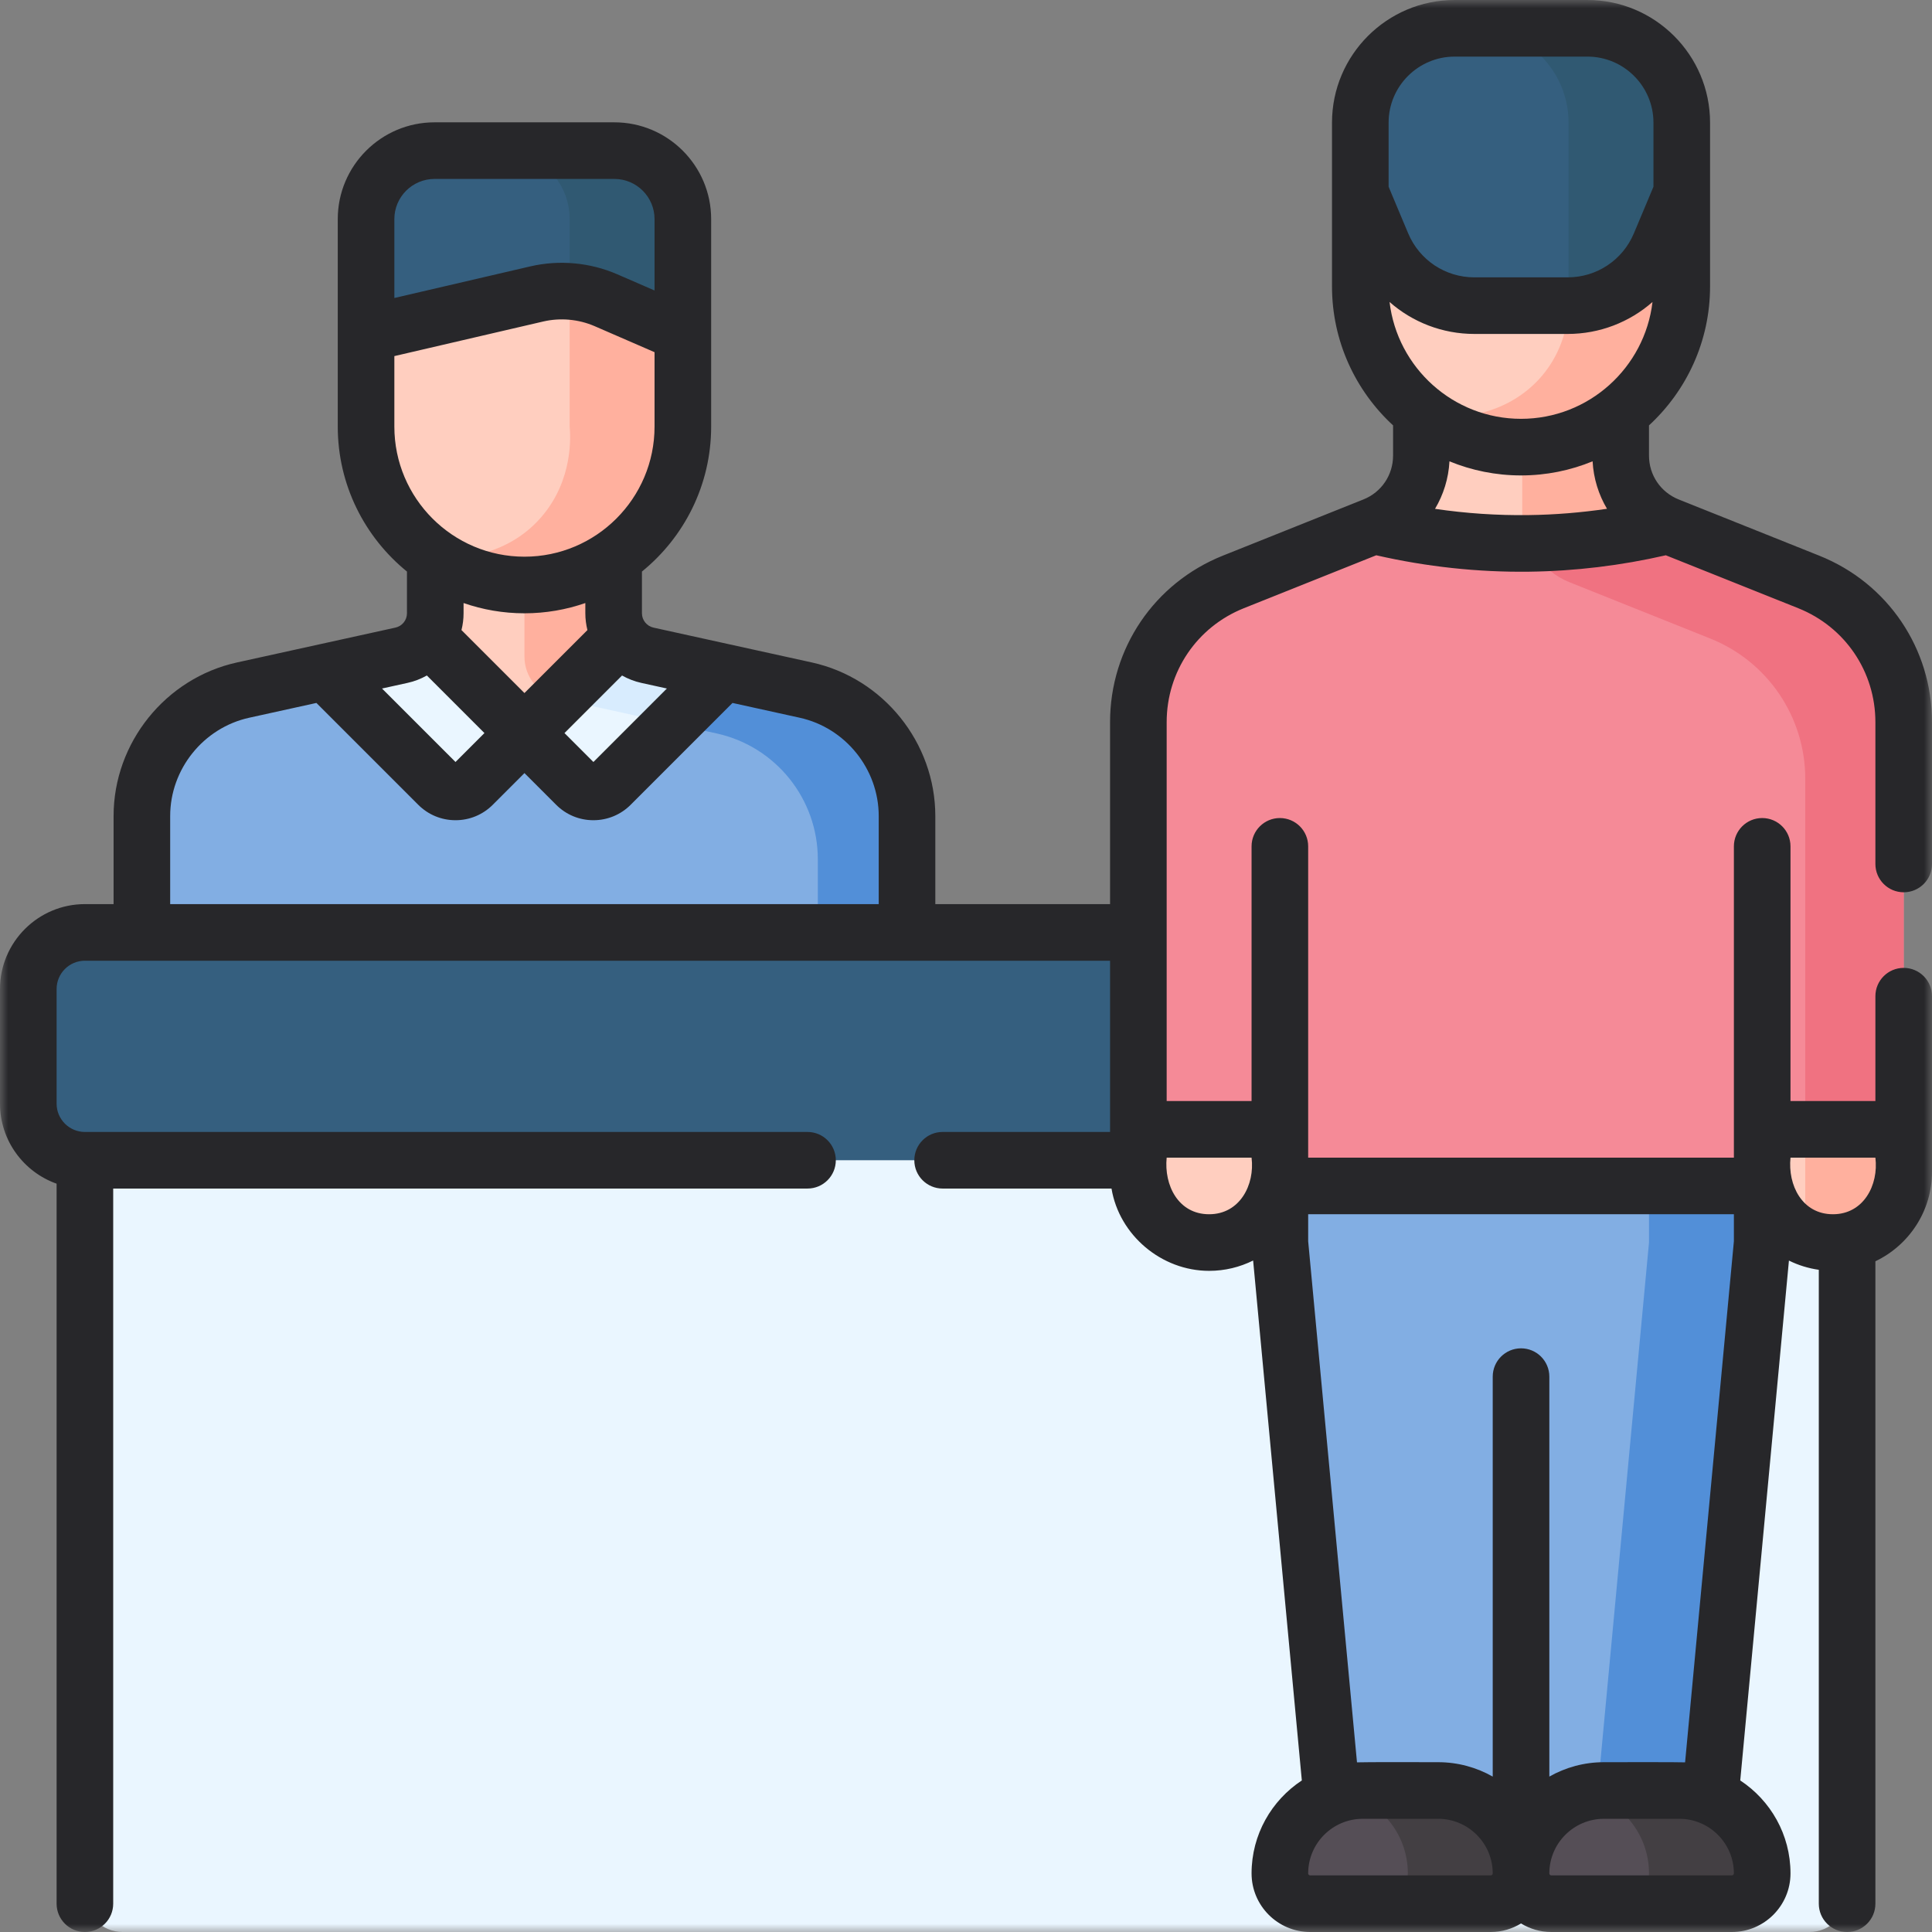 <svg width="120" height="120" viewBox="0 0 120 120" fill="none" xmlns="http://www.w3.org/2000/svg">
<rect x="0" y="0" width="120" height="120" fill="#808080" stroke="none"/>
<g clip-path="url(#clip0_410_3470)">
<mask id="mask0_410_3470" style="mask-type:luminance" maskUnits="userSpaceOnUse" x="0" y="0" width="120" height="120">
<path d="M0 1.52588e-05H120V120H0V1.52588e-05Z" fill="white"/>
</mask>
<g mask="url(#mask0_410_3470)">
<path d="M42.413 21.581H22.737V13.608C22.737 11.26 24.64 9.356 26.988 9.356H38.161C40.51 9.356 42.413 11.26 42.413 13.608V21.581Z" fill="#355F7F"/>
<path d="M38.161 9.356H31.13C33.478 9.356 35.382 11.26 35.382 13.608V21.581H42.413V13.608C42.413 11.26 40.51 9.356 38.161 9.356Z" fill="#305972"/>
<path d="M52.821 64.412V50.684C52.821 46.923 50.204 43.669 46.531 42.862L36.696 40.7C35.472 40.431 34.599 39.346 34.599 38.093V29.96H27.035V38.093C27.035 39.346 26.163 40.431 24.938 40.7L15.103 42.862C11.43 43.669 8.813 46.923 8.813 50.684V64.412H52.821Z" fill="#82AEE3"/>
<path d="M50.046 42.862L40.212 40.7C38.987 40.431 38.115 39.346 38.115 38.093V29.96H32.575V40.785C32.575 42.038 33.447 43.123 34.672 43.392L44.507 45.554C48.18 46.361 50.797 49.615 50.797 53.377V64.412H56.337V50.684C56.337 46.923 53.72 43.669 50.046 42.862Z" fill="#528FD8"/>
<path d="M32.575 45.532L38.551 39.555C38.274 39.132 34.599 38.628 34.599 38.093V29.96H27.035V38.093C27.035 38.628 26.876 39.132 26.599 39.555L32.575 45.532Z" fill="#FFCEBF"/>
<path d="M38.281 39.016C38.172 38.722 38.115 38.409 38.115 38.095C38.115 38.094 38.115 38.094 38.115 38.093V29.961H32.575V40.785C32.575 42.039 33.447 43.124 34.672 43.393L34.707 43.4L38.551 39.556C38.441 39.387 38.35 39.205 38.281 39.016Z" fill="#FFB09E"/>
<path d="M22.737 20.722V26.497C22.737 31.93 27.142 36.335 32.575 36.335C38.008 36.335 42.413 31.93 42.413 26.497V20.722L37.635 18.647C36.283 18.06 34.779 17.923 33.343 18.257L22.737 20.722Z" fill="#FFCEBF"/>
<path d="M35.382 18.097V26.497C35.429 27 35.643 29.793 33.607 32.134C31.093 35.023 27.372 34.666 27.035 34.628C27.776 35.127 29.027 35.832 30.714 36.158C30.714 36.158 31.65 36.335 32.575 36.335C38.009 36.335 42.413 31.93 42.413 26.497V20.722L37.635 18.647C37.322 18.511 36.938 18.372 36.488 18.265C36.076 18.167 35.701 18.119 35.382 18.097Z" fill="#FFB09E"/>
<path d="M5.273 117.656V68.935H114.727V117.656C114.727 118.951 113.677 120 112.383 120H7.617C6.323 120 5.273 118.951 5.273 117.656Z" fill="#EAF6FF"/>
<path d="M109.711 72.065H5.273C3.332 72.065 1.758 70.491 1.758 68.55V61.43C1.758 59.488 3.332 57.915 5.273 57.915H109.711C111.653 57.915 113.227 59.488 113.227 61.43V68.55C113.227 70.491 111.653 72.065 109.711 72.065Z" fill="#355F7F"/>
<path d="M70.706 72.782V44.852C70.706 41.019 73.04 37.571 76.599 36.148L85.338 32.652C87.117 31.941 88.284 30.217 88.284 28.3V24.442H100.664V28.3C100.664 30.217 101.831 31.941 103.611 32.652L112.349 36.148C115.908 37.571 118.242 41.019 118.242 44.852V72.782C118.242 75.209 116.275 77.177 113.848 77.177C111.421 77.177 109.453 75.209 109.453 72.782V70.145H79.495V72.782C79.495 75.209 77.527 77.177 75.1 77.177C72.674 77.177 70.706 75.209 70.706 72.782Z" fill="#F58A97"/>
<path d="M118.242 70.145V44.852C118.242 41.019 115.908 37.571 112.349 36.148L103.611 32.652C101.831 31.941 100.664 30.217 100.664 28.3V24.442H94.549V31.816C94.549 33.733 95.716 35.456 97.496 36.168L106.234 39.663C109.794 41.087 112.128 44.534 112.128 48.368V70.145H118.242Z" fill="#F07281"/>
<path d="M88.284 24.442V28.3C88.284 30.217 87.117 31.94 85.338 32.652C87.789 33.251 91.076 33.8 94.964 33.751C98.405 33.707 101.342 33.207 103.611 32.652C101.831 31.94 97.148 30.217 97.148 28.3L100.664 24.442H88.284Z" fill="#FFCEBF"/>
<path d="M94.97 33.751C98.408 33.707 101.343 33.207 103.611 32.653C103.416 32.575 103.23 32.483 103.051 32.382C101.587 31.556 100.663 29.982 100.664 28.3V24.443H94.549V31.816C94.549 32.498 94.7 33.155 94.97 33.751Z" fill="#FFB09E"/>
<path d="M75.1 77.177C77.527 77.177 79.495 75.209 79.495 72.782V70.145H70.706V72.782C70.706 75.209 72.674 77.177 75.1 77.177Z" fill="#FFCEBF"/>
<path d="M113.848 73.662C116.275 73.662 117.609 75.105 117.609 72.678L118.242 70.146H109.453V72.783C109.453 74.587 110.54 76.136 112.094 76.814C112.631 77.047 113.224 73.662 113.848 73.662Z" fill="#FFCEBF"/>
<path d="M112.128 76.298C112.128 76.472 112.115 76.643 112.095 76.811L112.096 76.812C112.643 77.049 113.247 77.177 113.848 77.177C115.516 77.177 116.968 76.247 117.712 74.877C118.05 74.254 118.242 73.541 118.242 72.782V70.145H112.128V76.298Z" fill="#FFB09E"/>
<path d="M105.937 114.727H83.011L79.495 77.177V70.146H109.453V77.177L105.937 114.727Z" fill="#82AEE3"/>
<path d="M102.422 70.146V77.177L98.906 114.727H105.937L109.453 77.177V70.146H102.422Z" fill="#528FD8"/>
<path d="M79.495 73.661H109.453V52.567H79.495V73.661Z" fill="#F58A97"/>
<path d="M107.571 118.242H96.356C95.317 118.242 94.474 117.4 94.474 116.36C94.474 113.516 96.779 111.211 99.623 111.211H104.304C107.148 111.211 109.453 113.516 109.453 116.36C109.453 117.4 108.611 118.242 107.571 118.242Z" fill="#554E56"/>
<path d="M104.304 111.211H99.624C99.219 111.211 98.826 111.259 98.448 111.347C100.725 111.879 102.422 113.921 102.422 116.36C102.422 117.4 101.579 118.242 100.54 118.242H107.571C108.611 118.242 109.453 117.4 109.453 116.36C109.453 113.516 107.148 111.211 104.304 111.211Z" fill="#433F43"/>
<path d="M92.592 118.242H81.377C80.338 118.242 79.495 117.4 79.495 116.36C79.495 113.516 81.8 111.211 84.644 111.211H89.325C92.169 111.211 94.474 113.516 94.474 116.36C94.474 117.4 93.632 118.242 92.592 118.242Z" fill="#554E56"/>
<path d="M89.325 111.211H84.644C84.24 111.211 83.847 111.259 83.469 111.347C85.746 111.879 87.443 113.921 87.443 116.36C87.443 117.4 86.6 118.242 85.561 118.242H92.592C93.631 118.242 94.474 117.4 94.474 116.36C94.474 113.516 92.169 111.211 89.325 111.211Z" fill="#433F43"/>
<path d="M94.474 27.773C88.961 27.773 84.491 23.303 84.491 17.79V7.617C84.491 4.381 87.115 1.758 90.351 1.758H98.597C101.833 1.758 104.457 4.381 104.457 7.617V17.79C104.457 23.303 99.987 27.773 94.474 27.773Z" fill="#FFCEBF"/>
<path d="M98.597 1.758H91.566C94.802 1.758 97.426 4.381 97.426 7.617V17.79C97.476 18.262 97.744 21.195 95.609 23.532C93.809 25.502 90.987 26.297 88.284 25.622C89.108 26.261 90.502 27.154 92.416 27.559C93.18 27.72 93.877 27.773 94.474 27.773C99.987 27.773 104.457 23.303 104.457 17.79V7.617C104.457 4.381 101.833 1.758 98.597 1.758Z" fill="#FFB09E"/>
<path d="M98.597 1.758H90.35C87.115 1.758 84.491 4.381 84.491 7.617V11.953L85.843 15.174C86.812 17.483 89.072 18.984 91.575 18.984H97.373C99.876 18.984 102.136 17.483 103.105 15.174L104.457 11.953V7.617C104.457 4.381 101.833 1.758 98.597 1.758Z" fill="#355F7F"/>
<path d="M98.597 1.758H91.566C94.802 1.758 97.426 4.381 97.426 7.617V17.789C97.442 17.948 97.484 18.384 97.45 18.981C99.923 18.951 102.146 17.458 103.105 15.174L104.457 11.953V7.617C104.457 4.381 101.833 1.758 98.597 1.758Z" fill="#305972"/>
<path d="M37.928 48.744L44.934 41.738L40.212 44.216C39.51 44.062 38.925 40.123 38.552 39.555L32.575 45.532L35.787 48.744C36.378 49.335 37.337 49.335 37.928 48.744Z" fill="#EAF6FF"/>
<path d="M39.045 40.116C38.855 39.953 38.69 39.764 38.553 39.555L38.552 39.555L34.707 43.4L41.729 44.943L44.934 41.738L40.212 40.7C40.129 40.682 40.048 40.659 39.969 40.634C39.689 40.545 39.399 40.42 39.045 40.116Z" fill="#D8ECFE"/>
<path d="M20.216 41.738L27.222 48.744C27.813 49.335 28.772 49.335 29.363 48.744L32.575 45.532L26.598 39.555C26.225 40.123 25.64 40.546 24.938 40.7L20.216 41.738Z" fill="#EAF6FF"/>
<path d="M94.474 26.014C90.266 26.014 86.788 22.837 86.308 18.756C87.733 20.011 89.59 20.742 91.575 20.742H97.373C99.358 20.742 101.215 20.011 102.64 18.756C102.16 22.837 98.682 26.014 94.474 26.014ZM94.942 31.993C93.001 32.019 91.056 31.888 89.132 31.605C89.656 30.725 89.972 29.719 90.029 28.654C91.401 29.217 92.901 29.53 94.474 29.53C96.047 29.53 97.547 29.217 98.919 28.653C98.977 29.718 99.292 30.724 99.814 31.602C98.2 31.839 96.571 31.973 94.942 31.993ZM86.249 7.617C86.249 5.355 88.089 3.516 90.351 3.516H98.597C100.859 3.516 102.699 5.355 102.699 7.617V11.599L101.484 14.493C100.787 16.154 99.173 17.227 97.373 17.227H91.575C89.775 17.227 88.161 16.154 87.464 14.493L86.249 11.599V7.617ZM77.737 71.904C77.947 73.597 77.006 75.419 75.101 75.419C73.181 75.419 72.292 73.608 72.464 71.904H77.737ZM84.644 112.969H89.325C91.195 112.969 92.716 114.49 92.716 116.36C92.716 116.429 92.661 116.484 92.592 116.484H81.377C81.308 116.484 81.253 116.429 81.253 116.36C81.253 114.49 82.774 112.969 84.644 112.969ZM81.253 75.419H107.695V77.095L104.664 109.463C104.349 109.442 99.964 109.453 99.623 109.453C98.391 109.453 97.234 109.779 96.232 110.347V85.505C96.232 84.534 95.445 83.747 94.474 83.747C93.503 83.747 92.716 84.534 92.716 85.505V110.347C91.713 109.779 90.557 109.453 89.325 109.453C88.738 109.453 84.743 109.44 84.285 109.463L81.253 77.095V75.419ZM107.571 116.484H96.356C96.287 116.484 96.232 116.429 96.232 116.36C96.232 114.49 97.753 112.969 99.623 112.969H104.304C106.174 112.969 107.695 114.49 107.695 116.36C107.695 116.429 107.64 116.484 107.571 116.484ZM111.211 71.904H116.484C116.693 73.597 115.754 75.419 113.848 75.419C111.931 75.419 111.036 73.608 111.211 71.904ZM54.579 56.156H10.57V50.684C10.57 47.771 12.635 45.204 15.481 44.579L19.653 43.661L25.979 49.987C26.597 50.605 27.419 50.945 28.293 50.945C29.166 50.945 29.988 50.605 30.606 49.987L32.575 48.018L34.544 49.987C35.162 50.605 35.983 50.945 36.857 50.945C37.731 50.945 38.553 50.605 39.171 49.987L45.497 43.661L49.669 44.579C52.514 45.204 54.579 47.771 54.579 50.684V56.156ZM25.312 42.416C25.741 42.323 26.143 42.164 26.513 41.956L30.089 45.532L28.292 47.329L23.728 42.765L25.312 42.416ZM24.494 26.497V22.118L33.741 19.969C34.801 19.723 35.936 19.826 36.935 20.259L40.655 21.875V26.497C40.655 30.952 37.031 34.577 32.575 34.577C28.119 34.577 24.494 30.952 24.494 26.497ZM24.494 13.608C24.494 12.233 25.613 11.114 26.989 11.114H38.161C39.537 11.114 40.655 12.233 40.655 13.608V18.042L38.335 17.035C36.65 16.303 34.735 16.128 32.946 16.544L24.494 18.509V13.608ZM36.486 39.136L32.575 43.046L28.663 39.135C28.747 38.799 28.793 38.45 28.793 38.093V37.456C29.979 37.867 31.251 38.093 32.575 38.093C33.899 38.093 35.17 37.867 36.356 37.456V38.093C36.356 38.45 36.403 38.799 36.486 39.136ZM41.421 42.765L36.858 47.329L35.061 45.532L38.636 41.957C39.006 42.164 39.406 42.322 39.834 42.416L41.421 42.765ZM118.242 55.421C119.213 55.421 120 54.634 120 53.663V44.852C120 40.276 117.254 36.218 113.003 34.516L104.264 31.021C103.145 30.573 102.422 29.505 102.422 28.301V26.421C104.752 24.274 106.215 21.2 106.215 17.789V7.617C106.215 3.417 102.798 1.52588e-05 98.597 1.52588e-05H90.351C86.15 1.52588e-05 82.733 3.417 82.733 7.617V17.789C82.733 21.2 84.197 24.274 86.526 26.421V28.301C86.526 29.505 85.804 30.573 84.686 31.021L75.945 34.516C71.695 36.218 68.948 40.275 68.948 44.852V56.156H58.094V50.684C58.094 46.133 54.868 42.121 50.424 41.146L40.587 38.982C40.173 38.891 39.872 38.517 39.872 38.093V35.5C42.492 33.372 44.171 30.128 44.171 26.497V13.608C44.171 10.294 41.475 7.598 38.161 7.598H26.989C23.675 7.598 20.979 10.294 20.979 13.608V26.497C20.979 30.127 22.657 33.372 25.277 35.5V38.093C25.277 38.519 24.981 38.89 24.56 38.982L14.726 41.145C10.281 42.121 7.055 46.133 7.055 50.684V56.156H5.273C2.366 56.156 -6.10352e-05 58.522 -6.10352e-05 61.43V68.55C-6.10352e-05 70.841 1.47 72.795 3.516 73.521V118.242C3.516 119.213 4.303 120 5.273 120C6.244 120 7.031 119.213 7.031 118.242V73.823H50.156C51.127 73.823 51.914 73.036 51.914 72.066C51.914 71.095 51.127 70.308 50.156 70.308H5.273C4.304 70.308 3.516 69.519 3.516 68.55V61.43C3.516 60.46 4.304 59.672 5.273 59.672H68.948C68.948 59.676 68.948 70.302 68.948 70.308H58.547C57.577 70.308 56.79 71.095 56.79 72.066C56.79 73.036 57.577 73.823 58.547 73.823H69.038C69.515 76.712 72.138 78.935 75.101 78.935C76.082 78.935 77.01 78.703 77.834 78.293L80.859 110.587C78.981 111.823 77.737 113.949 77.737 116.36C77.737 118.367 79.37 120 81.377 120H92.592C93.281 120 93.924 119.804 94.474 119.47C95.024 119.804 95.667 120 96.356 120H107.571C109.578 120 111.211 118.367 111.211 116.36C111.211 113.949 109.968 111.823 108.09 110.587L111.114 78.296C111.695 78.585 112.32 78.777 112.969 78.87V118.242C112.969 119.213 113.756 120 114.726 120C115.698 120 116.484 119.213 116.484 118.242V78.34C118.561 77.351 120 75.232 120 72.783V61.875C120 60.904 119.213 60.117 118.242 60.117C117.271 60.117 116.484 60.904 116.484 61.875V68.388H111.211V52.568C111.211 51.597 110.424 50.81 109.453 50.81C108.482 50.81 107.695 51.597 107.695 52.568V71.904H81.253L81.253 52.568C81.253 51.597 80.466 50.81 79.495 50.81C78.524 50.81 77.737 51.597 77.737 52.568V68.388H72.464V44.852C72.464 41.721 74.343 38.944 77.251 37.78L85.482 34.489C88.6 35.203 91.793 35.55 94.987 35.509C97.837 35.472 100.686 35.127 103.467 34.489L111.696 37.779C114.605 38.944 116.484 41.721 116.484 44.852V53.663C116.484 54.634 117.271 55.421 118.242 55.421Z" fill="#27272A"/>
</g>
</g>
<defs>
<clipPath id="clip0_410_3470">
<rect width="120" height="120" fill="white"/>
</clipPath>
</defs>
</svg>
